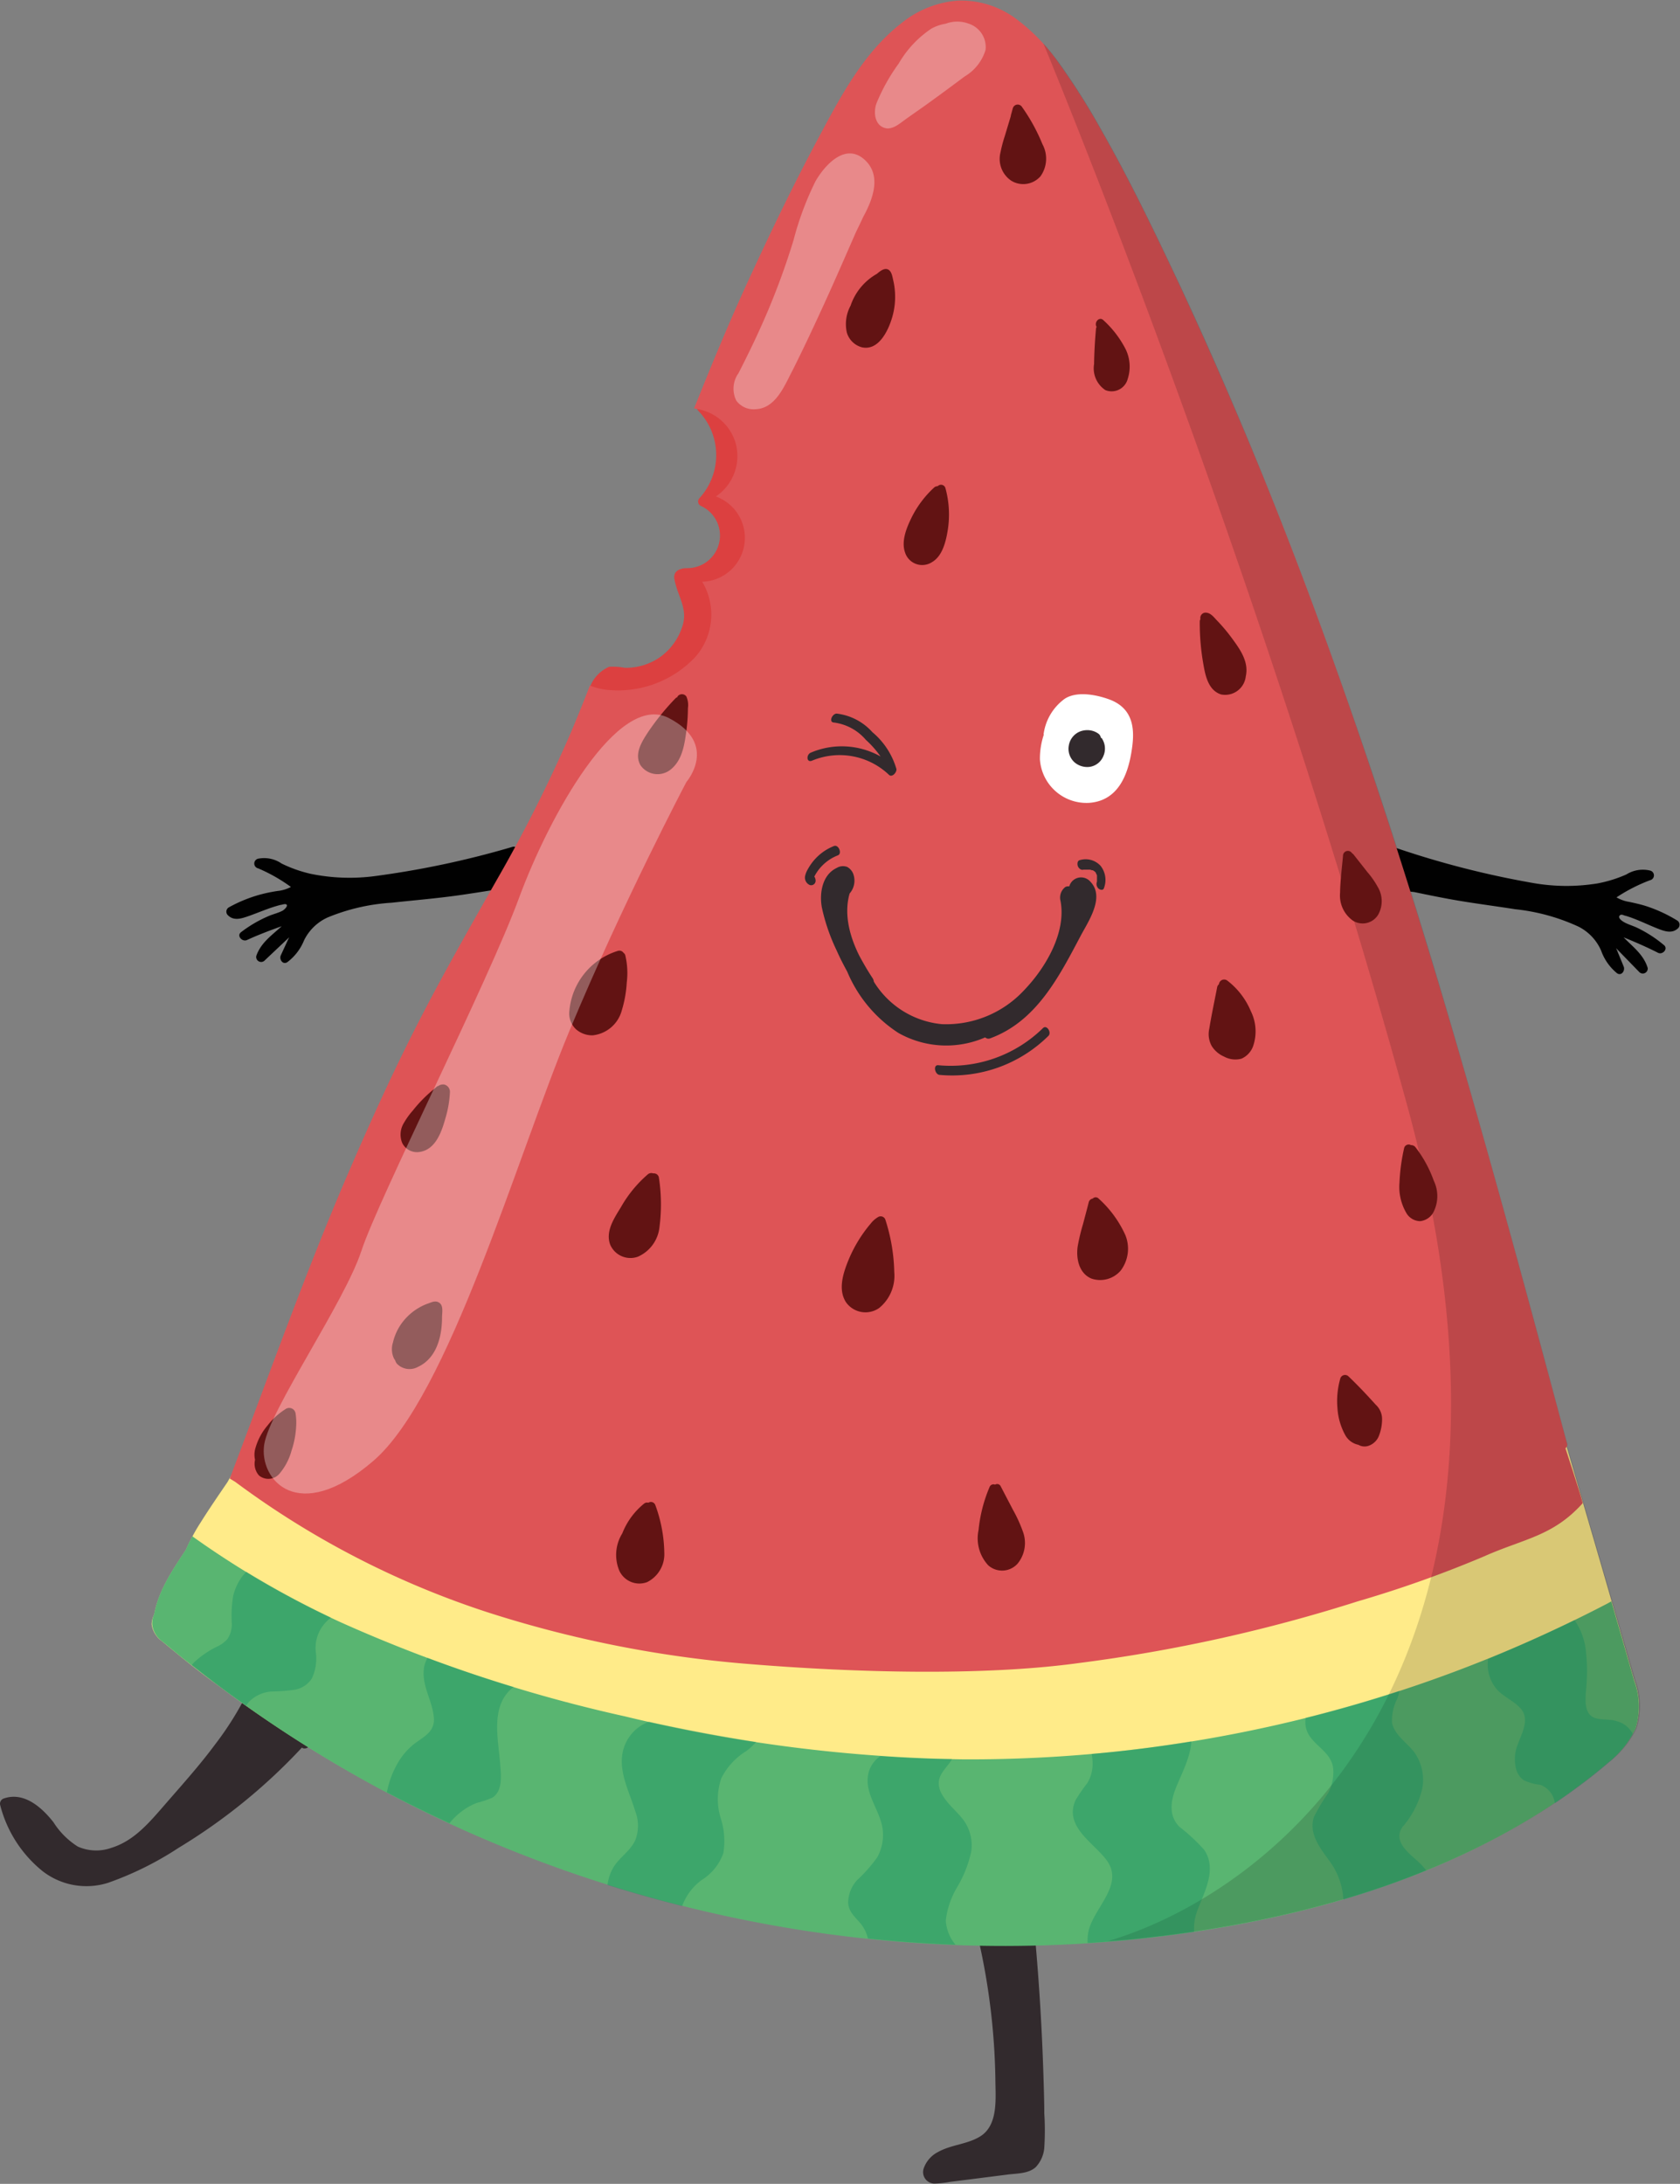 <svg id="Слой_1" data-name="Слой 1" xmlns="http://www.w3.org/2000/svg" viewBox="0 0 172.78 224.6"><rect x="0" y="0" width="172.78" height="224.6" fill="#808080" stroke="none"/><defs><style>.cls-1,.cls-8{fill:#010101;}.cls-2{fill:#322a2d;}.cls-3{fill:#ffeb89;}.cls-4{fill:#59b571;}.cls-5{fill:#dc4040;}.cls-6{fill:#de5456;}.cls-12,.cls-7{fill:#fff;}.cls-11,.cls-7{opacity:0.31;}.cls-8{opacity:0.15;}.cls-9{fill:#2b6c67;}.cls-10{fill:#621313;}.cls-11{fill:#00865f;}</style></defs><path class="cls-1" d="M370.78,270.55l2.5-2.36-.13.27-.73,1.58c-.19.4.19,1,.66.71a5.28,5.28,0,0,0,1.73-2.25,5,5,0,0,1,2.44-2.36,20.55,20.55,0,0,1,6.57-1.51c2.3-.25,4.59-.44,6.88-.76,1.2-.17,2.4-.36,3.59-.55a7.26,7.26,0,0,0,3-.79,2.42,2.42,0,0,0,.67-2.72,1.16,1.16,0,0,0-1.32-.84.41.41,0,0,0-.41-.08,93.36,93.36,0,0,1-14.11,3,19.88,19.88,0,0,1-6.62-.23,13.66,13.66,0,0,1-3-1.06,3.17,3.17,0,0,0-2.4-.5.51.51,0,0,0,0,1,16.92,16.92,0,0,1,3.36,1.91,3.78,3.78,0,0,1-1.35.41,15.52,15.52,0,0,0-1.8.37,14.52,14.52,0,0,0-3.22,1.31.51.51,0,0,0-.14.79c.63.66,1.45.36,2.2.1,1.07-.38,2.17-.87,3.27-1.14.14,0,.5-.17.61,0s-.29.53-.43.6c-.45.24-1,.36-1.45.56a13.09,13.09,0,0,0-2.82,1.65c-.47.36.09,1,.58.82,1.18-.54,2.38-1,3.6-1.43-1,.92-2.14,1.69-2.61,3.05A.51.51,0,0,0,370.78,270.55Z" transform="translate(-343.54 -171.79)"/><path class="cls-1" d="M513,271.35c-.41-1.38-1.54-2.19-2.48-3.16,1.2.49,2.38,1,3.54,1.59.48.24,1.07-.42.61-.79a13.08,13.08,0,0,0-2.75-1.78c-.46-.22-1-.36-1.42-.62-.13-.08-.58-.38-.4-.62s.47,0,.61,0c1.09.32,2.16.86,3.21,1.28.74.29,1.55.63,2.21,0a.51.51,0,0,0-.1-.79A14.92,14.92,0,0,0,512.9,265c-.58-.19-1.18-.32-1.77-.45a3.76,3.76,0,0,1-1.34-.47,17.18,17.18,0,0,1,3.44-1.76.51.51,0,0,0,0-1,3.19,3.19,0,0,0-2.42.4,13.28,13.28,0,0,1-3,.93,19.88,19.88,0,0,1-6.62-.05,93.55,93.55,0,0,1-14-3.58.46.46,0,0,0-.42.06,1.16,1.16,0,0,0-1.35.78,2.41,2.41,0,0,0,.55,2.75,7.15,7.15,0,0,0,3,.92c1.19.25,2.37.49,3.56.71,2.28.42,4.56.7,6.84,1.06a20.66,20.66,0,0,1,6.51,1.79,5,5,0,0,1,2.33,2.47,5.26,5.26,0,0,0,1.63,2.32c.46.32.86-.27.69-.68l-.66-1.61-.12-.28,2.4,2.47A.51.51,0,0,0,513,271.35Z" transform="translate(-343.54 -171.79)"/><path class="cls-2" d="M450.94,389.14c0-1.32-.05-2.65-.09-4q-.28-8.82-1.2-17.59a.53.53,0,0,0-.5-.5c-1.47-.19-3.15-.37-4.45.5a3,3,0,0,0-1.37,3.17.5.5,0,0,0,.78.26,69.4,69.4,0,0,1,1.8,14.57c0,1.89.35,4.71-1.5,5.92-1.33.86-3,.86-4.41,1.65a3,3,0,0,0-1.44,1.62,1.18,1.18,0,0,0,1.07,1.62,10,10,0,0,0,1.64-.18l2-.25,3.93-.5c.94-.12,2.13-.08,2.87-.77a3.3,3.3,0,0,0,.88-2.16A27.38,27.38,0,0,0,450.94,389.14Z" transform="translate(-343.54 -171.79)"/><path class="cls-2" d="M343.56,357.44a12.79,12.79,0,0,0,4.36,6.79,7.36,7.36,0,0,0,6.73,1.2,33.19,33.19,0,0,0,7.26-3.6,59.05,59.05,0,0,0,12.68-10.31.4.4,0,0,0,.29.09.57.57,0,0,0,.56-.56,13.67,13.67,0,0,0-4.13-8.32.58.58,0,0,0-1,.43.57.57,0,0,0-.22.26,32.59,32.59,0,0,1-4.43,7.78c-1.54,2.08-3.26,4-5,6s-3.28,3.89-5.66,4.63a4.65,4.65,0,0,1-3.46-.13,8.06,8.06,0,0,1-2.5-2.5c-1.2-1.53-3.05-3.19-5.15-2.43A.57.57,0,0,0,343.56,357.44Z" transform="translate(-343.54 -171.79)"/><path class="cls-3" d="M359.14,338.86a2.57,2.57,0,0,0,1.1,1.75c.6.51,1.21,1,1.82,1.5q1.9,1.56,3.89,3a131,131,0,0,0,16.77,10.67,136.74,136.74,0,0,0,37.22,13.38,134.48,134.48,0,0,0,39.48,2.12c14-1.36,28.4-4.78,40.65-12a60.63,60.63,0,0,0,8.84-6.26,9.71,9.71,0,0,0,2.83-3.47,7.5,7.5,0,0,0-.14-5c-2.28-8.08-4.66-16.13-7-24.2a.51.51,0,0,0-.17-.25.54.54,0,0,0-.83-.37,13.09,13.09,0,0,1-3.05,1.61c-4.4,1.62-9.17.35-13.67-.1a117.28,117.28,0,0,0-13.39-.53A247,247,0,0,0,446.76,323c-9,1.12-18,2.38-27,3.06a129.31,129.31,0,0,1-27.11-.5c-4.66-.63-9.27-1.54-13.87-2.51-3.35-.71-7.24-1.83-10.52-.5a.43.43,0,0,0-.22.1c-.43.19,2.22-3.11,1.81-2.82a33.87,33.87,0,0,0-2.91,4.38c-.94,1.38-1.89,2.76-2.78,4.18a19.61,19.61,0,0,0-1.49,2.78c-1.36,2.07-2.82,4.19-3.27,6.67A2.22,2.22,0,0,0,359.14,338.86Z" transform="translate(-343.54 -171.79)"/><path class="cls-4" d="M359.39,337.82c.45-2.48,1.91-4.6,3.27-6.67.2-.46.42-.91.66-1.36a92.27,92.27,0,0,0,15.25,8.84,151.22,151.22,0,0,0,29.24,9.68,157.67,157.67,0,0,0,34.8,4.42,142.69,142.69,0,0,0,33.95-3.94,141.17,141.17,0,0,0,32-11.93c.24-.12.47-.25.7-.38.78,2.71,1.57,5.41,2.33,8.12a7.5,7.5,0,0,1,.14,5,9.71,9.71,0,0,1-2.83,3.47,60.63,60.63,0,0,1-8.84,6.26c-12.25,7.2-26.61,10.62-40.65,12a134.48,134.48,0,0,1-39.48-2.12,136.74,136.74,0,0,1-37.22-13.38A131,131,0,0,1,366,345.15q-2-1.48-3.89-3c-.61-.5-1.22-1-1.82-1.5a2.57,2.57,0,0,1-1.1-1.75A2.22,2.22,0,0,1,359.39,337.82Z" transform="translate(-343.54 -171.79)"/><path class="cls-5" d="M422.93,229.19a25.16,25.16,0,0,0-.57-9.89c-.83-3.12-3.09-6.4-6.71-6.15a.52.52,0,0,0-.29.89,6.56,6.56,0,0,1,.1,9,.5.5,0,0,0,.16.78,3.35,3.35,0,0,1-1.46,6.4c-.25,0-1.45.07-1.26,1.13.31,1.72,1.34,2.93.88,4.64a6.2,6.2,0,0,1-2.19,3.26,6.13,6.13,0,0,1-3.81,1.22,5.76,5.76,0,0,0-1.18-.11c-.5,0-.41,0-.61.1a3.67,3.67,0,0,0-1.78,2s.22-.29.21-.26h0l-.11.12a.54.54,0,0,0,.39.85,3.84,3.84,0,0,0,2.37,1.7,5.46,5.46,0,0,0,3.83-.58,18.52,18.52,0,0,0,3.84-2.82c1.29-1.13,2.52-2.34,3.73-3.56a15.25,15.25,0,0,0,3-3.74A15.83,15.83,0,0,0,422.93,229.19Z" transform="translate(-343.54 -171.79)"/><path class="cls-6" d="M367.74,324.2c.86.64,1.73,1.26,2.61,1.87a90.4,90.4,0,0,0,23.41,11.56A118.4,118.4,0,0,0,420,342.88c11.19.94,24.63,1.31,34.54-.06a162.41,162.41,0,0,0,28.67-6.35,117.88,117.88,0,0,0,12.95-4.61c4.1-1.83,7.08-2.06,10.14-5.46.09-.1-1.75-5.57-1.76-5.67a.41.41,0,0,0,.16-.46c-.72-2.68-1.43-5.37-2.15-8-2.94-10.93-5.93-21.84-9.1-32.71s-6.49-21.55-10.13-32.2-7.59-21.26-12-31.67q-3.29-7.8-6.88-15.46c-2.43-5.14-4.91-10.27-7.73-15.2a71.15,71.15,0,0,0-4.26-6.72,19.59,19.59,0,0,0-4.54-4.68,9.51,9.51,0,0,0-5.84-1.78,10.47,10.47,0,0,0-5.82,2.32c-3.86,3-6.2,7.44-8.45,11.64-2.61,4.87-5,9.83-7.31,14.86-2,4.34-3.8,8.72-5.57,13.13a5.38,5.38,0,0,1,1.94.62,5,5,0,0,1,2.3,2.82,5,5,0,0,1-2,5.61,4.52,4.52,0,0,1-1.4,8.77,6.6,6.6,0,0,1-.72,7.75,10.93,10.93,0,0,1-8.67,3.4,6.45,6.45,0,0,1-2.16-.48q-.93,2.4-1.93,4.77a151.11,151.11,0,0,1-7.67,15.26c-2.73,4.8-5.47,9.6-8,14.53s-4.82,9.95-7,15c-4.42,10.15-8.5,21.63-12.44,32" transform="translate(-343.54 -171.79)"/><path class="cls-7" d="M434.82,185c.7,0,1.31-.55,1.84-.93s1.32-.93,2-1.41q2.07-1.49,4.08-3a4.77,4.77,0,0,0,2.16-2.74,2.53,2.53,0,0,0-1.72-2.69,3.35,3.35,0,0,0-2.38,0,4.42,4.42,0,0,0-1.48.51,10.84,10.84,0,0,0-3.35,3.58,19.64,19.64,0,0,0-2.27,4.05C433.31,183.38,433.52,184.89,434.82,185Z" transform="translate(-343.54 -171.79)"/><path class="cls-7" d="M419.27,213a2.21,2.21,0,0,0,1.94.88c2.12-.07,3-2.42,3.84-4,1.15-2.29,2.23-4.6,3.29-6.92s2.08-4.67,3.1-7c.22-.51.56-1.15.86-1.83v0c1-1.82,2-4.37.06-6s-4,.65-4.95,2.3a31.5,31.5,0,0,0-2.27,6.1c-.73,2.38-1.58,4.73-2.53,7s-2,4.46-3.12,6.64A2.75,2.75,0,0,0,419.27,213Z" transform="translate(-343.54 -171.79)"/><path class="cls-8" d="M457.67,371.37c17.57-5.32,46.31-28.68,30.53-86.12-14.85-54-35-103.32-37.36-109a25.44,25.44,0,0,1,1.62,2,71.15,71.15,0,0,1,4.26,6.72c2.82,4.93,5.3,10.06,7.73,15.2s4.69,10.26,6.88,15.46c4.37,10.41,8.32,21,12,31.67s7,21.4,10.13,32.2,6.16,21.78,9.1,32.71c.72,2.68,1.43,5.37,2.15,8a.38.38,0,0,1,0,.28c2.32,8,4.68,16,7,24.05a7.5,7.5,0,0,1,.14,5,9.71,9.71,0,0,1-2.83,3.47,60.63,60.63,0,0,1-8.84,6.26c-12.25,7.2-26.61,10.62-40.65,12l-2.07.15Z" transform="translate(-343.54 -171.79)"/><path class="cls-2" d="M435.73,250.87a7.75,7.75,0,0,0-2.47-3.78,5.84,5.84,0,0,0-3.67-1.91c-.46,0-.86.89-.28.92a5.19,5.19,0,0,1,3.28,1.78,10.22,10.22,0,0,1,1.51,1.71,8.13,8.13,0,0,0-7.18-.39c-.48.21-.45,1.08.16.81a7.36,7.36,0,0,1,7.89,1.47C435.29,251.79,435.8,251.2,435.73,250.87Z" transform="translate(-343.54 -171.79)"/><path class="cls-2" d="M454.7,268c.77-1.45,2.49-3.94,1-5.51a1.26,1.26,0,0,0-2.19.46.72.72,0,0,0-.4.06,1.37,1.37,0,0,0-.5,1.44c.61,3.25-1.54,6.87-3.7,9.13a10.94,10.94,0,0,1-8.5,3.54,9.22,9.22,0,0,1-7-4.37.83.83,0,0,0-.14-.38c-.49-.74-.93-1.5-1.35-2.28-1-2-1.61-4.29-1-6.41a2,2,0,0,0,.41-1.9,1.37,1.37,0,0,0-.66-.83,1.23,1.23,0,0,0-1.07.1c-1.5.7-1.8,2.6-1.54,4.05a19.83,19.83,0,0,0,1.52,4.43c.33.75.7,1.47,1.09,2.18a13.91,13.91,0,0,0,5.26,6.31,10,10,0,0,0,8.93.46.49.49,0,0,0,.54.09C450.16,276.81,452.47,272.21,454.7,268Z" transform="translate(-343.54 -171.79)"/><path class="cls-2" d="M429.31,258.8a5.22,5.22,0,0,0-2.31,1.79,4.79,4.79,0,0,0-.37.58,2.37,2.37,0,0,0-.29.72.83.83,0,0,0,.48.92.46.46,0,0,0,.6-.48.79.79,0,0,0-.13-.39c.07-.13.14-.26.22-.38a4.29,4.29,0,0,1,.6-.75,4.54,4.54,0,0,1,1.6-1.05C430.18,259.58,429.78,258.61,429.31,258.8Z" transform="translate(-343.54 -171.79)"/><path class="cls-2" d="M456.74,260.85a2.08,2.08,0,0,0-2.18-.59c-.24.08-.24.44-.16.63s.31.42.56.34l.11,0c.06,0,0,0,0,0l.22,0h.25l.11,0,.19.06,0,0,.09,0,.17.11,0,0,.09.08.05.05,0,.05.05.08h0s0,.05,0,0l.07.16h0l0,.11s0,.06,0,.09h0c0,.06,0,.16,0,.23h0s0,.06,0,.1l0,.11a.31.31,0,1,0,0,0,.65.65,0,0,0,.15.71c.14.13.45.22.55,0A2.35,2.35,0,0,0,456.74,260.85Z" transform="translate(-343.54 -171.79)"/><path class="cls-9" d="M456.41,261.71a0,0,0,0,0,0,0s0,0,0,0Z" transform="translate(-343.54 -171.79)"/><path class="cls-2" d="M450.81,277.52A13.56,13.56,0,0,1,440,281.34c-.53,0-.29,1,.2,1a14.07,14.07,0,0,0,11.15-4C451.73,278,451.2,277.14,450.81,277.52Z" transform="translate(-343.54 -171.79)"/><path class="cls-10" d="M408,272.83a7.86,7.86,0,0,0-.15-2.78.4.4,0,0,0-.18-.26.51.51,0,0,0-.57-.21,7.1,7.1,0,0,0-5,6.15,2.24,2.24,0,0,0,.65,1.89,2.53,2.53,0,0,0,1.74.65,3.48,3.48,0,0,0,3-2.57A12.15,12.15,0,0,0,408,272.83Z" transform="translate(-343.54 -171.79)"/><path class="cls-10" d="M411.37,297.94a18,18,0,0,0-.06-5,.52.52,0,0,0-.59-.47.55.55,0,0,0-.57.11,12.74,12.74,0,0,0-2.75,3.36c-.68,1.12-1.61,2.47-1.11,3.84a2.26,2.26,0,0,0,2.87,1.25A3.76,3.76,0,0,0,411.37,297.94Z" transform="translate(-343.54 -171.79)"/><path class="cls-10" d="M435.51,302.61a18.71,18.71,0,0,0-.92-5.4.51.51,0,0,0-.76-.24,2.67,2.67,0,0,0-.61.5l0,0c-.05.05-.09.12-.14.17l-.12.14a0,0,0,0,1,0,0,14.21,14.21,0,0,0-2.17,3.63c-.54,1.33-1.08,3-.25,4.3a2.45,2.45,0,0,0,3.42.6A4.27,4.27,0,0,0,435.51,302.61Z" transform="translate(-343.54 -171.79)"/><path class="cls-10" d="M389,307.28c0-.45.17-1.19-.27-1.5s-.9,0-1.28.11a5.79,5.79,0,0,0-2.16,1.46,5.51,5.51,0,0,0-1.34,2.52,2.26,2.26,0,0,0,.1,1.62,1.13,1.13,0,0,0,.12.18,1.27,1.27,0,0,0,.17.35,1.8,1.8,0,0,0,2.18.35C388.47,311.47,389,309.19,389,307.28Z" transform="translate(-343.54 -171.79)"/><path class="cls-10" d="M411.86,331.5a14.73,14.73,0,0,0-.92-4.91.48.48,0,0,0-.72-.25.49.49,0,0,0-.4.06,7.4,7.4,0,0,0-2.28,3.09,4.2,4.2,0,0,0-.31,3.83,2.27,2.27,0,0,0,2.85,1.19A3.2,3.2,0,0,0,411.86,331.5Z" transform="translate(-343.54 -171.79)"/><path class="cls-10" d="M448.73,329.28a14.46,14.46,0,0,0-1-2.19c-.42-.81-.85-1.62-1.27-2.44a.4.4,0,0,0-.58-.17.43.43,0,0,0-.57.25,15.06,15.06,0,0,0-1.13,4.42,4.08,4.08,0,0,0,1,3.63,2.14,2.14,0,0,0,3-.16A3.35,3.35,0,0,0,448.73,329.28Z" transform="translate(-343.54 -171.79)"/><path class="cls-10" d="M459.28,298.82a11.28,11.28,0,0,0-2.75-3.76.41.41,0,0,0-.61,0,.5.5,0,0,0-.41.38c-.19.75-.39,1.5-.59,2.25a20.41,20.41,0,0,0-.55,2.31c-.17,1.24.14,2.76,1.43,3.29a2.78,2.78,0,0,0,3-.83A3.72,3.72,0,0,0,459.28,298.82Z" transform="translate(-343.54 -171.79)"/><path class="cls-10" d="M472.18,275.78a7.69,7.69,0,0,0-2.43-3.15.54.54,0,0,0-.85.39.5.5,0,0,0-.18.29c-.27,1.42-.58,2.84-.81,4.27a2.52,2.52,0,0,0,.25,1.79,2.83,2.83,0,0,0,1.28,1.09,2.41,2.41,0,0,0,1.78.21,2.24,2.24,0,0,0,1.18-1.24A4.68,4.68,0,0,0,472.18,275.78Z" transform="translate(-343.54 -171.79)"/><path class="cls-10" d="M485.68,317.76a2,2,0,0,0-.65-1.5c-.9-1-1.84-2-2.83-2.94a.51.51,0,0,0-.83.29,8.43,8.43,0,0,0-.28,3,6.61,6.61,0,0,0,.8,2.77,2,2,0,0,0,1.35,1,1.26,1.26,0,0,0,1,.12,1.76,1.76,0,0,0,1.1-1A4.73,4.73,0,0,0,485.68,317.76Z" transform="translate(-343.54 -171.79)"/><path class="cls-10" d="M491,293.23a12.51,12.51,0,0,0-1.89-3.46.57.57,0,0,0-.46-.21.48.48,0,0,0-.71.34,19.75,19.75,0,0,0-.47,3.51,5.3,5.3,0,0,0,.76,3.22,1.67,1.67,0,0,0,1.36.75,1.76,1.76,0,0,0,1.34-.86A3.63,3.63,0,0,0,491,293.23Z" transform="translate(-343.54 -171.79)"/><path class="cls-10" d="M485.23,263a8.81,8.81,0,0,0-1.06-1.52l-1.41-1.79a.59.59,0,0,0-.17-.15.5.5,0,0,0-.33-.23.5.5,0,0,0-.59.4c-.11,1.29-.29,2.6-.31,3.9a3.16,3.16,0,0,0,1.33,2.87,1.87,1.87,0,0,0,2.59-.62A2.84,2.84,0,0,0,485.23,263Z" transform="translate(-343.54 -171.79)"/><path class="cls-10" d="M414.11,247.1a18.68,18.68,0,0,0,.18-2.48,2.22,2.22,0,0,0-.16-1.2.56.56,0,0,0-.91,0s0,0,0,.06a.6.6,0,0,0-.21.13,25.69,25.69,0,0,0-2.83,3.49c-.65,1-1.43,2.23-.77,3.39a2.14,2.14,0,0,0,3.12.43C413.67,250,413.92,248.48,414.11,247.1Z" transform="translate(-343.54 -171.79)"/><path class="cls-10" d="M470.26,237.46a18.07,18.07,0,0,0-1.6-1.9c-.25-.26-.57-.69-1-.75a.55.55,0,0,0-.67.61l0,.07a.41.41,0,0,0-.06.23,24.1,24.1,0,0,0,.39,4.49c.2,1.14.52,2.59,1.8,3a2.13,2.13,0,0,0,2.54-1.85C472,239.86,471.08,238.58,470.26,237.46Z" transform="translate(-343.54 -171.79)"/><path class="cls-10" d="M441,226.38a10.22,10.22,0,0,0-.23-4.4.47.47,0,0,0-.79-.19.54.54,0,0,0-.38.15,10.56,10.56,0,0,0-2.27,3c-.53,1.07-1.13,2.48-.71,3.67a1.85,1.85,0,0,0,2.76,1C440.45,229,440.81,227.53,441,226.38Z" transform="translate(-343.54 -171.79)"/><path class="cls-10" d="M459.32,207.73a10.46,10.46,0,0,0-2.29-3c-.43-.44-1,.22-.71.68a.49.49,0,0,0-.06.17c-.11,1.21-.18,2.43-.2,3.65a2.69,2.69,0,0,0,1.16,2.68,1.71,1.71,0,0,0,2.3-1.15A4.09,4.09,0,0,0,459.32,207.73Z" transform="translate(-343.54 -171.79)"/><path class="cls-10" d="M435.58,201.8a6.81,6.81,0,0,0-.18-1.2c-.08-.36-.16-.93-.54-1.1s-.82.18-1.13.45a5.94,5.94,0,0,0-2.71,3.27,4,4,0,0,0-.39,2.76,2.21,2.21,0,0,0,1.56,1.53c1.73.37,2.71-1.74,3.1-3.06A7.43,7.43,0,0,0,435.58,201.8Z" transform="translate(-343.54 -171.79)"/><path class="cls-10" d="M450.75,186.62a18.93,18.93,0,0,0-2.13-3.87.52.52,0,0,0-.92.19c-.07.24-.13.48-.2.72,0,0,0,0,0,.06l-.62,2.06a14.33,14.33,0,0,0-.45,1.71,2.7,2.7,0,0,0,1.12,2.89,2.36,2.36,0,0,0,3-.46A3.12,3.12,0,0,0,450.75,186.62Z" transform="translate(-343.54 -171.79)"/><path class="cls-10" d="M389.81,284.16a.77.77,0,0,0-.58-.83.82.82,0,0,0-.64.17s0,0-.07,0l-.1.09-.25.21A14,14,0,0,0,386,286a7.47,7.47,0,0,0-.91,1.26,2.28,2.28,0,0,0-.18,2.09,1.7,1.7,0,0,0,1.81.91c1.66-.26,2.26-2.14,2.65-3.53A11,11,0,0,0,389.81,284.16Z" transform="translate(-343.54 -171.79)"/><path class="cls-10" d="M374,318.43a5.92,5.92,0,0,0-.06-1.26.66.66,0,0,0-1.05-.45,7.11,7.11,0,0,0-1.83,1.67,6.15,6.15,0,0,0-1.29,2.48,2.33,2.33,0,0,0,0,1.05,1.83,1.83,0,0,0,.4,1.61,1.5,1.5,0,0,0,2.13-.2,6.11,6.11,0,0,0,1.22-2.34A9.25,9.25,0,0,0,374,318.43Z" transform="translate(-343.54 -171.79)"/><path class="cls-7" d="M414.13,252.22s3.39-3.9-1.82-6.59-12.26,10-15.41,18.56-14.46,30.95-16.19,36.24-9.46,16.39-10,19.94,3.43,8.36,11.21,1.68,14.72-31.1,20.19-44.26S414.13,252.22,414.13,252.22Z" transform="translate(-343.54 -171.79)"/><path class="cls-11" d="M369.13,346.83a3.62,3.62,0,0,1,2.24-1.07,22.07,22.07,0,0,0,2.44-.18,2.66,2.66,0,0,0,1.8-1.16,4.84,4.84,0,0,0,.4-2.79,3.84,3.84,0,0,1,1.11-3.07,4.49,4.49,0,0,1,.46-.41,96.19,96.19,0,0,1-8.71-4.71l-.35.39a5.54,5.54,0,0,0-1,2.1,12.65,12.65,0,0,0-.14,2.82,2.73,2.73,0,0,1-.46,1.62,3.34,3.34,0,0,1-1.15.81,9.77,9.77,0,0,0-2.2,1.51c-.11.1-.2.22-.3.33.91.72,1.81,1.44,2.73,2.13s1.9,1.38,2.86,2.06C368.92,347.09,369,347,369.13,346.83Z" transform="translate(-343.54 -171.79)"/><path class="cls-11" d="M391.05,358.06a6.36,6.36,0,0,1,1.53-.85,10.47,10.47,0,0,0,1.58-.53c1.12-.68.91-2.37.82-3.48-.18-2.45-1-5.75,1.09-7.67a1.57,1.57,0,0,1,.32-.24q-4.49-1.35-8.88-3a3.06,3.06,0,0,0-.39,1.25c-.16,1.8,1,3.35,1.05,5.11,0,1.17-.88,1.67-1.73,2.27a6.87,6.87,0,0,0-2,2.2,9.63,9.63,0,0,0-1.11,3c2.11,1.12,4.27,2.17,6.44,3.18h0A6.89,6.89,0,0,1,391.05,358.06Z" transform="translate(-343.54 -171.79)"/><path class="cls-11" d="M420.31,351.87a7.27,7.27,0,0,0,1-.93c-3.67-.57-7.33-1.27-11-2.07a4,4,0,0,0-.95.46,4.29,4.29,0,0,0-1.79,2.73c-.39,2.08.72,4.05,1.3,6a4.11,4.11,0,0,1,0,3c-.52,1.12-1.68,1.79-2.29,2.86a4.68,4.68,0,0,0-.56,1.74h0q3.8,1.19,7.67,2.16a5.91,5.91,0,0,1,2-2.67,5.37,5.37,0,0,0,2.24-2.76,7.63,7.63,0,0,0-.26-3.58,6.62,6.62,0,0,1,.06-4.15A6.94,6.94,0,0,1,420.31,351.87Z" transform="translate(-343.54 -171.79)"/><path class="cls-11" d="M442,365.84a12.24,12.24,0,0,0,1.42-3.59,4.4,4.4,0,0,0-1-3.54c-.91-1.11-2.9-2.58-2.18-4.24.29-.66.87-1.14,1.21-1.77q-3.69,0-7.37-.3a3,3,0,0,0-1.15,1.49c-.68,2.13,1,3.84,1.36,5.83a4.76,4.76,0,0,1-.52,3.07,15.16,15.16,0,0,1-2.09,2.37,3.5,3.5,0,0,0-.91,2.33c.06,1,.8,1.51,1.36,2.23a3.82,3.82,0,0,1,.67,1.43h0c1.48.16,3,.29,4.45.4h.09c1.49.11,3,.19,4.47.25a4.32,4.32,0,0,1-1-2.5A8.65,8.65,0,0,1,442,365.84Z" transform="translate(-343.54 -171.79)"/><path class="cls-11" d="M463.12,370.91c1.08-.14,2.16-.28,3.24-.44h0a4.85,4.85,0,0,1,.36-2.27c.72-1.94,2-4.19.66-6.17a19.1,19.1,0,0,0-2.55-2.37c-1.08-1.11-.91-2.53-.4-3.87s1.57-3.25,1.63-4.91c-3.4.55-6.81,1-10.24,1.29a6.86,6.86,0,0,1,.09.9,3.89,3.89,0,0,1-.53,2.08,17.93,17.93,0,0,0-1.22,1.77c-1.23,2.69,1.82,4.36,3.16,6.14,1.9,2.51-1.21,4.86-1.81,7.25a4.44,4.44,0,0,0-.11,1.31q2-.12,4-.3c1.1-.11,2.21-.23,3.31-.37Z" transform="translate(-343.54 -171.79)"/><path class="cls-11" d="M487.48,345.68q-4.78,1.56-9.66,2.78a2.81,2.81,0,0,0,0,.87c.31,1.87,2.61,2.4,2.83,4.32a4.58,4.58,0,0,1-.51,2.54,19.85,19.85,0,0,0-1.47,2.47c-.55,1.68.6,3.15,1.53,4.43a7.34,7.34,0,0,1,1.5,4.06c2.89-.85,5.73-1.83,8.52-3a7.17,7.17,0,0,0-.87-.94c-1-.9-2.59-2.09-1.55-3.55a9.32,9.32,0,0,0,2-3.85,4.9,4.9,0,0,0-.77-3.76c-.73-1-2.09-1.81-2.33-3.11a5,5,0,0,1,.55-2.46A7.46,7.46,0,0,0,487.48,345.68Z" transform="translate(-343.54 -171.79)"/><path class="cls-11" d="M510.54,349.11a3.48,3.48,0,0,0-1.54-.45c-.62-.07-1.44,0-1.92-.49-.75-.74-.39-2.44-.36-3.38a18.17,18.17,0,0,0-.1-3.38,6.74,6.74,0,0,0-1.15-3c-2.92,1.42-5.88,2.75-8.88,4a3.9,3.9,0,0,0,.79,3c.67.84,1.71,1.21,2.46,2,1.09,1.09.25,2.53-.18,3.72a4,4,0,0,0-.12,2.84,2.06,2.06,0,0,0,.71.91,5.32,5.32,0,0,0,1.7.47,2.32,2.32,0,0,1,1.5,1.9h0c.88-.59,1.74-1.2,2.59-1.84l.3-.22c.88-.66,1.74-1.34,2.57-2.06a10.55,10.55,0,0,0,2.56-3A2.62,2.62,0,0,0,510.54,349.11Z" transform="translate(-343.54 -171.79)"/><path class="cls-12" d="M459.9,249.15c.31-1.88.49-4.41-2.28-5.43-1.43-.52-3.36-.85-4.57-.07a5.38,5.38,0,0,0-2.16,3.51.25.25,0,0,0,0,.19,7.79,7.79,0,0,0-.4,2.53,4.8,4.8,0,0,0,5.07,4.48C458.69,254.13,459.56,251.19,459.9,249.15Z" transform="translate(-343.54 -171.79)"/><path class="cls-2" d="M456.9,247.79c0-.06-.1-.1-.15-.15a.63.63,0,0,0-.21-.37,1.94,1.94,0,0,0-.9-.37,2.1,2.1,0,0,0-1,.11,1.88,1.88,0,0,0-1.18,1.47,1.86,1.86,0,0,0,.6,1.72,2,2,0,0,0,1.6.45,1.8,1.8,0,0,0,1.36-1.11A1.9,1.9,0,0,0,456.9,247.79Z" transform="translate(-343.54 -171.79)"/></svg>